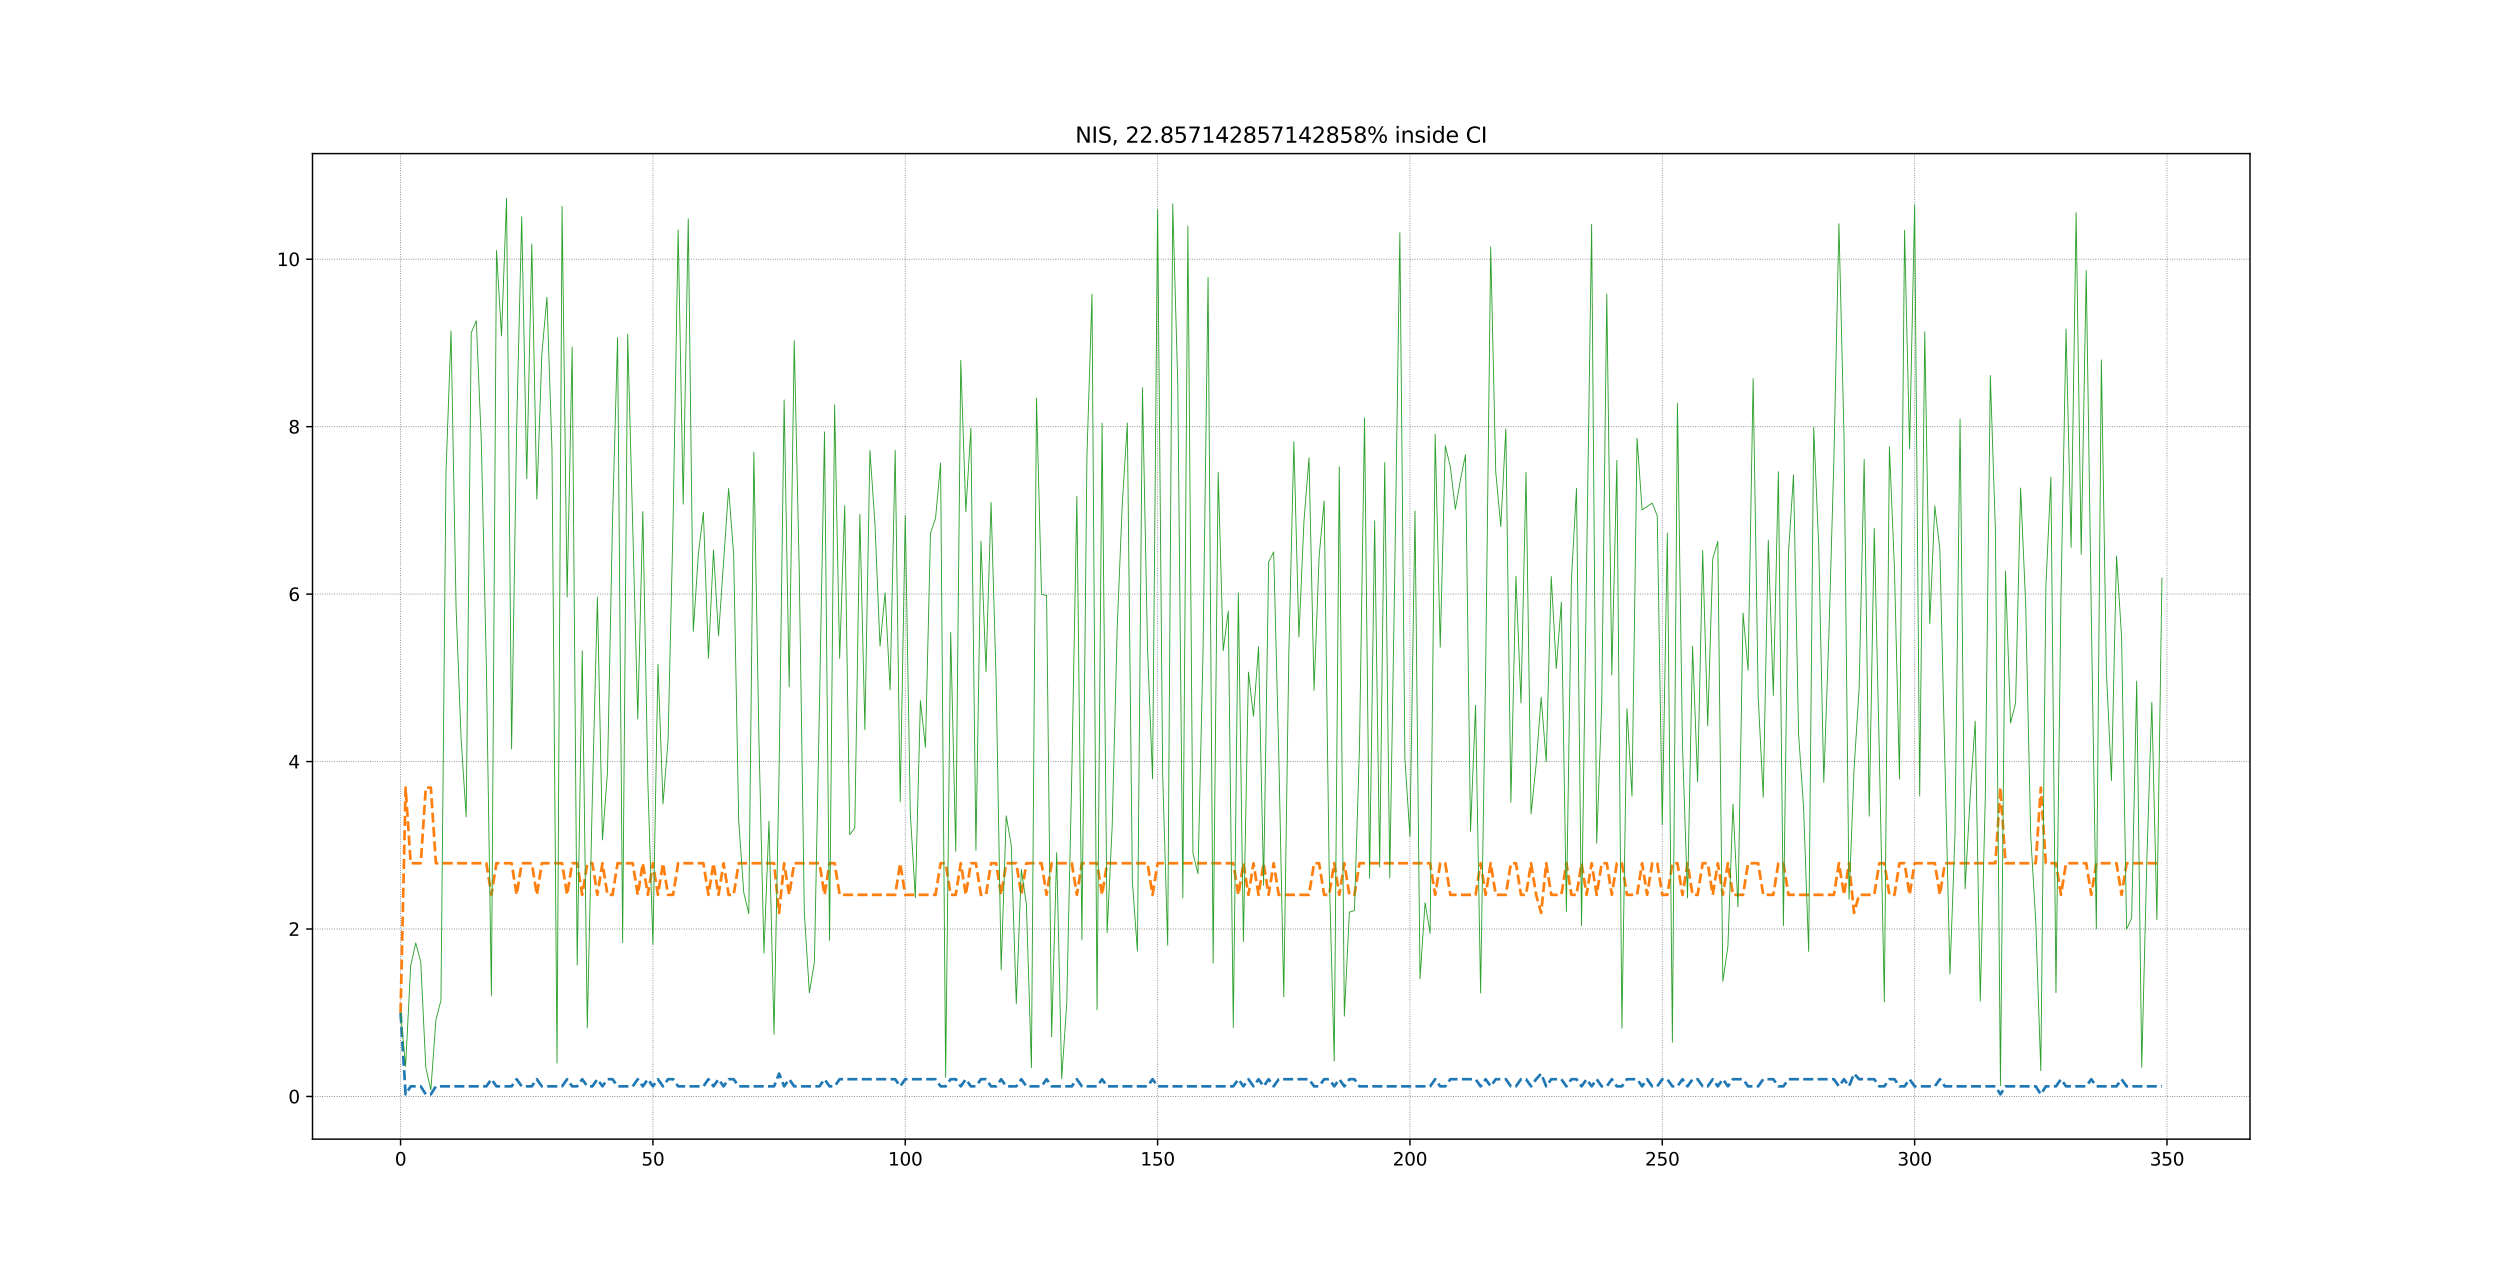 <?xml version="1.0" encoding="utf-8" standalone="no"?>
<!DOCTYPE svg PUBLIC "-//W3C//DTD SVG 1.1//EN"
  "http://www.w3.org/Graphics/SVG/1.1/DTD/svg11.dtd">
<svg height="707.76pt" version="1.1" viewBox="0 0 1382.4 707.76" width="1382.4pt" xmlns="http://www.w3.org/2000/svg" xmlns:xlink="http://www.w3.org/1999/xlink">
 <defs>
  <style type="text/css">*{stroke-linecap:butt;stroke-linejoin:round;}</style>
 </defs>
 <g id="figure_1">
  <g id="patch_1">
   <path d="M 0 707.76 
L 1382.4 707.76 
L 1382.4 0 
L 0 0 
z
" style="fill:#ffffff;"/>
  </g>
  <g id="axes_1">
   <g id="patch_2">
    <path d="M 172.8 629.906 
L 1244.16 629.906 
L 1244.16 84.931 
L 172.8 84.931 
z
" style="fill:#ffffff;"/>
   </g>
   <g id="matplotlib.axis_1">
    <g id="xtick_1">
     <g id="line2d_1">
      <path clip-path="url(#p9988fd31b5)" d="M 221.498 629.906 
L 221.498 84.931 
" style="fill:none;stroke:#000000;stroke-dasharray:0.5,0.825;stroke-dashoffset:0;stroke-opacity:0.5;stroke-width:0.5;"/>
     </g>
     <g id="line2d_2">
      <defs>
       <path d="M 0 0 
L 0 3.5 
" id="ma6544bd8dd" style="stroke:#000000;stroke-width:0.8;"/>
      </defs>
      <g>
       <use style="stroke:#000000;stroke-width:0.8;" x="221.498" xlink:href="#ma6544bd8dd" y="629.906"/>
      </g>
     </g>
     <g id="text_1">
      <!-- 0 -->
      <g transform="translate(218.317 644.505)scale(0.1 -0.1)">
       <defs>
        <path d="M 2034 4250 
Q 1547 4250 1301 3770 
Q 1056 3291 1056 2328 
Q 1056 1369 1301 889 
Q 1547 409 2034 409 
Q 2525 409 2770 889 
Q 3016 1369 3016 2328 
Q 3016 3291 2770 3770 
Q 2525 4250 2034 4250 
z
M 2034 4750 
Q 2819 4750 3233 4129 
Q 3647 3509 3647 2328 
Q 3647 1150 3233 529 
Q 2819 -91 2034 -91 
Q 1250 -91 836 529 
Q 422 1150 422 2328 
Q 422 3509 836 4129 
Q 1250 4750 2034 4750 
z
" id="DejaVuSans-30" transform="scale(0.016)"/>
       </defs>
       <use xlink:href="#DejaVuSans-30"/>
      </g>
     </g>
    </g>
    <g id="xtick_2">
     <g id="line2d_3">
      <path clip-path="url(#p9988fd31b5)" d="M 361.035 629.906 
L 361.035 84.931 
" style="fill:none;stroke:#000000;stroke-dasharray:0.5,0.825;stroke-dashoffset:0;stroke-opacity:0.5;stroke-width:0.5;"/>
     </g>
     <g id="line2d_4">
      <g>
       <use style="stroke:#000000;stroke-width:0.8;" x="361.035" xlink:href="#ma6544bd8dd" y="629.906"/>
      </g>
     </g>
     <g id="text_2">
      <!-- 50 -->
      <g transform="translate(354.672 644.505)scale(0.1 -0.1)">
       <defs>
        <path d="M 691 4666 
L 3169 4666 
L 3169 4134 
L 1269 4134 
L 1269 2991 
Q 1406 3038 1543 3061 
Q 1681 3084 1819 3084 
Q 2600 3084 3056 2656 
Q 3513 2228 3513 1497 
Q 3513 744 3044 326 
Q 2575 -91 1722 -91 
Q 1428 -91 1123 -41 
Q 819 9 494 109 
L 494 744 
Q 775 591 1075 516 
Q 1375 441 1709 441 
Q 2250 441 2565 725 
Q 2881 1009 2881 1497 
Q 2881 1984 2565 2268 
Q 2250 2553 1709 2553 
Q 1456 2553 1204 2497 
Q 953 2441 691 2322 
L 691 4666 
z
" id="DejaVuSans-35" transform="scale(0.016)"/>
       </defs>
       <use xlink:href="#DejaVuSans-35"/>
       <use x="63.623" xlink:href="#DejaVuSans-30"/>
      </g>
     </g>
    </g>
    <g id="xtick_3">
     <g id="line2d_5">
      <path clip-path="url(#p9988fd31b5)" d="M 500.571 629.906 
L 500.571 84.931 
" style="fill:none;stroke:#000000;stroke-dasharray:0.5,0.825;stroke-dashoffset:0;stroke-opacity:0.5;stroke-width:0.5;"/>
     </g>
     <g id="line2d_6">
      <g>
       <use style="stroke:#000000;stroke-width:0.8;" x="500.571" xlink:href="#ma6544bd8dd" y="629.906"/>
      </g>
     </g>
     <g id="text_3">
      <!-- 100 -->
      <g transform="translate(491.027 644.505)scale(0.1 -0.1)">
       <defs>
        <path d="M 794 531 
L 1825 531 
L 1825 4091 
L 703 3866 
L 703 4441 
L 1819 4666 
L 2450 4666 
L 2450 531 
L 3481 531 
L 3481 0 
L 794 0 
L 794 531 
z
" id="DejaVuSans-31" transform="scale(0.016)"/>
       </defs>
       <use xlink:href="#DejaVuSans-31"/>
       <use x="63.623" xlink:href="#DejaVuSans-30"/>
       <use x="127.246" xlink:href="#DejaVuSans-30"/>
      </g>
     </g>
    </g>
    <g id="xtick_4">
     <g id="line2d_7">
      <path clip-path="url(#p9988fd31b5)" d="M 640.107 629.906 
L 640.107 84.931 
" style="fill:none;stroke:#000000;stroke-dasharray:0.5,0.825;stroke-dashoffset:0;stroke-opacity:0.5;stroke-width:0.5;"/>
     </g>
     <g id="line2d_8">
      <g>
       <use style="stroke:#000000;stroke-width:0.8;" x="640.107" xlink:href="#ma6544bd8dd" y="629.906"/>
      </g>
     </g>
     <g id="text_4">
      <!-- 150 -->
      <g transform="translate(630.563 644.505)scale(0.1 -0.1)">
       <use xlink:href="#DejaVuSans-31"/>
       <use x="63.623" xlink:href="#DejaVuSans-35"/>
       <use x="127.246" xlink:href="#DejaVuSans-30"/>
      </g>
     </g>
    </g>
    <g id="xtick_5">
     <g id="line2d_9">
      <path clip-path="url(#p9988fd31b5)" d="M 779.644 629.906 
L 779.644 84.931 
" style="fill:none;stroke:#000000;stroke-dasharray:0.5,0.825;stroke-dashoffset:0;stroke-opacity:0.5;stroke-width:0.5;"/>
     </g>
     <g id="line2d_10">
      <g>
       <use style="stroke:#000000;stroke-width:0.8;" x="779.644" xlink:href="#ma6544bd8dd" y="629.906"/>
      </g>
     </g>
     <g id="text_5">
      <!-- 200 -->
      <g transform="translate(770.1 644.505)scale(0.1 -0.1)">
       <defs>
        <path d="M 1228 531 
L 3431 531 
L 3431 0 
L 469 0 
L 469 531 
Q 828 903 1448 1529 
Q 2069 2156 2228 2338 
Q 2531 2678 2651 2914 
Q 2772 3150 2772 3378 
Q 2772 3750 2511 3984 
Q 2250 4219 1831 4219 
Q 1534 4219 1204 4116 
Q 875 4013 500 3803 
L 500 4441 
Q 881 4594 1212 4672 
Q 1544 4750 1819 4750 
Q 2544 4750 2975 4387 
Q 3406 4025 3406 3419 
Q 3406 3131 3298 2873 
Q 3191 2616 2906 2266 
Q 2828 2175 2409 1742 
Q 1991 1309 1228 531 
z
" id="DejaVuSans-32" transform="scale(0.016)"/>
       </defs>
       <use xlink:href="#DejaVuSans-32"/>
       <use x="63.623" xlink:href="#DejaVuSans-30"/>
       <use x="127.246" xlink:href="#DejaVuSans-30"/>
      </g>
     </g>
    </g>
    <g id="xtick_6">
     <g id="line2d_11">
      <path clip-path="url(#p9988fd31b5)" d="M 919.18 629.906 
L 919.18 84.931 
" style="fill:none;stroke:#000000;stroke-dasharray:0.5,0.825;stroke-dashoffset:0;stroke-opacity:0.5;stroke-width:0.5;"/>
     </g>
     <g id="line2d_12">
      <g>
       <use style="stroke:#000000;stroke-width:0.8;" x="919.18" xlink:href="#ma6544bd8dd" y="629.906"/>
      </g>
     </g>
     <g id="text_6">
      <!-- 250 -->
      <g transform="translate(909.636 644.505)scale(0.1 -0.1)">
       <use xlink:href="#DejaVuSans-32"/>
       <use x="63.623" xlink:href="#DejaVuSans-35"/>
       <use x="127.246" xlink:href="#DejaVuSans-30"/>
      </g>
     </g>
    </g>
    <g id="xtick_7">
     <g id="line2d_13">
      <path clip-path="url(#p9988fd31b5)" d="M 1058.716 629.906 
L 1058.716 84.931 
" style="fill:none;stroke:#000000;stroke-dasharray:0.5,0.825;stroke-dashoffset:0;stroke-opacity:0.5;stroke-width:0.5;"/>
     </g>
     <g id="line2d_14">
      <g>
       <use style="stroke:#000000;stroke-width:0.8;" x="1058.716" xlink:href="#ma6544bd8dd" y="629.906"/>
      </g>
     </g>
     <g id="text_7">
      <!-- 300 -->
      <g transform="translate(1049.172 644.505)scale(0.1 -0.1)">
       <defs>
        <path d="M 2597 2516 
Q 3050 2419 3304 2112 
Q 3559 1806 3559 1356 
Q 3559 666 3084 287 
Q 2609 -91 1734 -91 
Q 1441 -91 1130 -33 
Q 819 25 488 141 
L 488 750 
Q 750 597 1062 519 
Q 1375 441 1716 441 
Q 2309 441 2620 675 
Q 2931 909 2931 1356 
Q 2931 1769 2642 2001 
Q 2353 2234 1838 2234 
L 1294 2234 
L 1294 2753 
L 1863 2753 
Q 2328 2753 2575 2939 
Q 2822 3125 2822 3475 
Q 2822 3834 2567 4026 
Q 2313 4219 1838 4219 
Q 1578 4219 1281 4162 
Q 984 4106 628 3988 
L 628 4550 
Q 988 4650 1302 4700 
Q 1616 4750 1894 4750 
Q 2613 4750 3031 4423 
Q 3450 4097 3450 3541 
Q 3450 3153 3228 2886 
Q 3006 2619 2597 2516 
z
" id="DejaVuSans-33" transform="scale(0.016)"/>
       </defs>
       <use xlink:href="#DejaVuSans-33"/>
       <use x="63.623" xlink:href="#DejaVuSans-30"/>
       <use x="127.246" xlink:href="#DejaVuSans-30"/>
      </g>
     </g>
    </g>
    <g id="xtick_8">
     <g id="line2d_15">
      <path clip-path="url(#p9988fd31b5)" d="M 1198.253 629.906 
L 1198.253 84.931 
" style="fill:none;stroke:#000000;stroke-dasharray:0.5,0.825;stroke-dashoffset:0;stroke-opacity:0.5;stroke-width:0.5;"/>
     </g>
     <g id="line2d_16">
      <g>
       <use style="stroke:#000000;stroke-width:0.8;" x="1198.253" xlink:href="#ma6544bd8dd" y="629.906"/>
      </g>
     </g>
     <g id="text_8">
      <!-- 350 -->
      <g transform="translate(1188.709 644.505)scale(0.1 -0.1)">
       <use xlink:href="#DejaVuSans-33"/>
       <use x="63.623" xlink:href="#DejaVuSans-35"/>
       <use x="127.246" xlink:href="#DejaVuSans-30"/>
      </g>
     </g>
    </g>
   </g>
   <g id="matplotlib.axis_2">
    <g id="ytick_1">
     <g id="line2d_17">
      <path clip-path="url(#p9988fd31b5)" d="M 172.8 606.307 
L 1244.16 606.307 
" style="fill:none;stroke:#000000;stroke-dasharray:0.5,0.825;stroke-dashoffset:0;stroke-opacity:0.5;stroke-width:0.5;"/>
     </g>
     <g id="line2d_18">
      <defs>
       <path d="M 0 0 
L -3.5 0 
" id="m8ac5d3a21d" style="stroke:#000000;stroke-width:0.8;"/>
      </defs>
      <g>
       <use style="stroke:#000000;stroke-width:0.8;" x="172.8" xlink:href="#m8ac5d3a21d" y="606.307"/>
      </g>
     </g>
     <g id="text_9">
      <!-- 0 -->
      <g transform="translate(159.438 610.106)scale(0.1 -0.1)">
       <use xlink:href="#DejaVuSans-30"/>
      </g>
     </g>
    </g>
    <g id="ytick_2">
     <g id="line2d_19">
      <path clip-path="url(#p9988fd31b5)" d="M 172.8 513.711 
L 1244.16 513.711 
" style="fill:none;stroke:#000000;stroke-dasharray:0.5,0.825;stroke-dashoffset:0;stroke-opacity:0.5;stroke-width:0.5;"/>
     </g>
     <g id="line2d_20">
      <g>
       <use style="stroke:#000000;stroke-width:0.8;" x="172.8" xlink:href="#m8ac5d3a21d" y="513.711"/>
      </g>
     </g>
     <g id="text_10">
      <!-- 2 -->
      <g transform="translate(159.438 517.51)scale(0.1 -0.1)">
       <use xlink:href="#DejaVuSans-32"/>
      </g>
     </g>
    </g>
    <g id="ytick_3">
     <g id="line2d_21">
      <path clip-path="url(#p9988fd31b5)" d="M 172.8 421.115 
L 1244.16 421.115 
" style="fill:none;stroke:#000000;stroke-dasharray:0.5,0.825;stroke-dashoffset:0;stroke-opacity:0.5;stroke-width:0.5;"/>
     </g>
     <g id="line2d_22">
      <g>
       <use style="stroke:#000000;stroke-width:0.8;" x="172.8" xlink:href="#m8ac5d3a21d" y="421.115"/>
      </g>
     </g>
     <g id="text_11">
      <!-- 4 -->
      <g transform="translate(159.438 424.915)scale(0.1 -0.1)">
       <defs>
        <path d="M 2419 4116 
L 825 1625 
L 2419 1625 
L 2419 4116 
z
M 2253 4666 
L 3047 4666 
L 3047 1625 
L 3713 1625 
L 3713 1100 
L 3047 1100 
L 3047 0 
L 2419 0 
L 2419 1100 
L 313 1100 
L 313 1709 
L 2253 4666 
z
" id="DejaVuSans-34" transform="scale(0.016)"/>
       </defs>
       <use xlink:href="#DejaVuSans-34"/>
      </g>
     </g>
    </g>
    <g id="ytick_4">
     <g id="line2d_23">
      <path clip-path="url(#p9988fd31b5)" d="M 172.8 328.52 
L 1244.16 328.52 
" style="fill:none;stroke:#000000;stroke-dasharray:0.5,0.825;stroke-dashoffset:0;stroke-opacity:0.5;stroke-width:0.5;"/>
     </g>
     <g id="line2d_24">
      <g>
       <use style="stroke:#000000;stroke-width:0.8;" x="172.8" xlink:href="#m8ac5d3a21d" y="328.52"/>
      </g>
     </g>
     <g id="text_12">
      <!-- 6 -->
      <g transform="translate(159.438 332.319)scale(0.1 -0.1)">
       <defs>
        <path d="M 2113 2584 
Q 1688 2584 1439 2293 
Q 1191 2003 1191 1497 
Q 1191 994 1439 701 
Q 1688 409 2113 409 
Q 2538 409 2786 701 
Q 3034 994 3034 1497 
Q 3034 2003 2786 2293 
Q 2538 2584 2113 2584 
z
M 3366 4563 
L 3366 3988 
Q 3128 4100 2886 4159 
Q 2644 4219 2406 4219 
Q 1781 4219 1451 3797 
Q 1122 3375 1075 2522 
Q 1259 2794 1537 2939 
Q 1816 3084 2150 3084 
Q 2853 3084 3261 2657 
Q 3669 2231 3669 1497 
Q 3669 778 3244 343 
Q 2819 -91 2113 -91 
Q 1303 -91 875 529 
Q 447 1150 447 2328 
Q 447 3434 972 4092 
Q 1497 4750 2381 4750 
Q 2619 4750 2861 4703 
Q 3103 4656 3366 4563 
z
" id="DejaVuSans-36" transform="scale(0.016)"/>
       </defs>
       <use xlink:href="#DejaVuSans-36"/>
      </g>
     </g>
    </g>
    <g id="ytick_5">
     <g id="line2d_25">
      <path clip-path="url(#p9988fd31b5)" d="M 172.8 235.924 
L 1244.16 235.924 
" style="fill:none;stroke:#000000;stroke-dasharray:0.5,0.825;stroke-dashoffset:0;stroke-opacity:0.5;stroke-width:0.5;"/>
     </g>
     <g id="line2d_26">
      <g>
       <use style="stroke:#000000;stroke-width:0.8;" x="172.8" xlink:href="#m8ac5d3a21d" y="235.924"/>
      </g>
     </g>
     <g id="text_13">
      <!-- 8 -->
      <g transform="translate(159.438 239.723)scale(0.1 -0.1)">
       <defs>
        <path d="M 2034 2216 
Q 1584 2216 1326 1975 
Q 1069 1734 1069 1313 
Q 1069 891 1326 650 
Q 1584 409 2034 409 
Q 2484 409 2743 651 
Q 3003 894 3003 1313 
Q 3003 1734 2745 1975 
Q 2488 2216 2034 2216 
z
M 1403 2484 
Q 997 2584 770 2862 
Q 544 3141 544 3541 
Q 544 4100 942 4425 
Q 1341 4750 2034 4750 
Q 2731 4750 3128 4425 
Q 3525 4100 3525 3541 
Q 3525 3141 3298 2862 
Q 3072 2584 2669 2484 
Q 3125 2378 3379 2068 
Q 3634 1759 3634 1313 
Q 3634 634 3220 271 
Q 2806 -91 2034 -91 
Q 1263 -91 848 271 
Q 434 634 434 1313 
Q 434 1759 690 2068 
Q 947 2378 1403 2484 
z
M 1172 3481 
Q 1172 3119 1398 2916 
Q 1625 2713 2034 2713 
Q 2441 2713 2670 2916 
Q 2900 3119 2900 3481 
Q 2900 3844 2670 4047 
Q 2441 4250 2034 4250 
Q 1625 4250 1398 4047 
Q 1172 3844 1172 3481 
z
" id="DejaVuSans-38" transform="scale(0.016)"/>
       </defs>
       <use xlink:href="#DejaVuSans-38"/>
      </g>
     </g>
    </g>
    <g id="ytick_6">
     <g id="line2d_27">
      <path clip-path="url(#p9988fd31b5)" d="M 172.8 143.328 
L 1244.16 143.328 
" style="fill:none;stroke:#000000;stroke-dasharray:0.5,0.825;stroke-dashoffset:0;stroke-opacity:0.5;stroke-width:0.5;"/>
     </g>
     <g id="line2d_28">
      <g>
       <use style="stroke:#000000;stroke-width:0.8;" x="172.8" xlink:href="#m8ac5d3a21d" y="143.328"/>
      </g>
     </g>
     <g id="text_14">
      <!-- 10 -->
      <g transform="translate(153.075 147.127)scale(0.1 -0.1)">
       <use xlink:href="#DejaVuSans-31"/>
       <use x="63.623" xlink:href="#DejaVuSans-30"/>
      </g>
     </g>
    </g>
   </g>
   <g id="line2d_29">
    <path clip-path="url(#p9988fd31b5)" d="M 221.498 560.009 
L 224.289 605.135 
L 227.08 600.7 
L 232.661 600.7 
L 235.452 605.135 
L 238.243 605.135 
L 241.033 600.7 
L 268.941 600.7 
L 271.731 596.759 
L 274.522 600.7 
L 282.894 600.7 
L 285.685 596.759 
L 288.476 600.7 
L 294.057 600.7 
L 296.848 596.759 
L 299.639 600.7 
L 310.801 600.7 
L 313.592 596.759 
L 316.383 600.7 
L 319.174 600.7 
L 321.964 596.759 
L 324.755 600.7 
L 327.546 600.7 
L 330.337 596.759 
L 333.127 600.7 
L 335.918 596.759 
L 338.709 596.759 
L 341.499 600.7 
L 349.872 600.7 
L 352.662 596.759 
L 355.453 600.7 
L 358.244 596.759 
L 361.035 600.7 
L 363.825 596.759 
L 366.616 600.7 
L 369.407 596.759 
L 372.197 596.759 
L 374.988 600.7 
L 388.942 600.7 
L 391.733 596.759 
L 394.523 600.7 
L 397.314 596.759 
L 400.105 600.7 
L 402.895 596.759 
L 405.686 596.759 
L 408.477 600.7 
L 428.012 600.7 
L 430.803 593.692 
L 433.593 600.7 
L 436.384 596.759 
L 439.175 600.7 
L 453.129 600.7 
L 455.919 596.759 
L 458.71 600.7 
L 461.501 600.7 
L 464.291 596.759 
L 494.989 596.759 
L 497.78 600.7 
L 500.571 596.759 
L 517.315 596.759 
L 520.106 600.7 
L 522.897 600.7 
L 525.687 596.759 
L 528.478 596.759 
L 531.269 600.7 
L 534.06 596.759 
L 536.85 600.7 
L 539.641 600.7 
L 542.432 596.759 
L 545.222 596.759 
L 548.013 600.7 
L 550.804 600.7 
L 553.595 596.759 
L 556.385 600.7 
L 561.967 600.7 
L 564.758 596.759 
L 567.548 600.7 
L 575.92 600.7 
L 578.711 596.759 
L 581.502 600.7 
L 592.665 600.7 
L 595.456 596.759 
L 598.246 600.7 
L 606.618 600.7 
L 609.409 596.759 
L 612.2 600.7 
L 634.526 600.7 
L 637.316 596.759 
L 640.107 600.7 
L 681.968 600.7 
L 684.759 596.759 
L 687.55 600.7 
L 690.34 596.759 
L 693.131 600.7 
L 695.922 596.759 
L 698.712 600.7 
L 701.503 596.759 
L 704.294 600.7 
L 707.085 596.759 
L 723.829 596.759 
L 726.62 600.7 
L 729.41 600.7 
L 732.201 596.759 
L 734.992 596.759 
L 737.783 600.7 
L 740.573 596.759 
L 743.364 600.7 
L 746.155 596.759 
L 748.946 596.759 
L 751.736 600.7 
L 790.806 600.7 
L 793.597 596.759 
L 796.388 600.7 
L 799.179 600.7 
L 801.969 596.759 
L 815.923 596.759 
L 818.714 600.7 
L 821.504 596.759 
L 824.295 600.7 
L 827.086 596.759 
L 832.667 596.759 
L 835.458 600.7 
L 838.249 600.7 
L 841.04 596.759 
L 843.83 596.759 
L 846.621 600.7 
L 849.412 596.759 
L 852.202 593.692 
L 854.993 600.7 
L 857.784 596.759 
L 863.365 596.759 
L 866.156 600.7 
L 868.947 596.759 
L 871.738 596.759 
L 874.528 600.7 
L 877.319 596.759 
L 880.11 600.7 
L 882.9 596.759 
L 885.691 600.7 
L 888.482 600.7 
L 891.273 596.759 
L 894.063 600.7 
L 896.854 600.7 
L 899.645 596.759 
L 905.226 596.759 
L 908.017 600.7 
L 910.808 596.759 
L 913.598 600.7 
L 916.389 600.7 
L 919.18 596.759 
L 921.971 596.759 
L 924.761 600.7 
L 927.552 600.7 
L 930.343 596.759 
L 933.134 600.7 
L 935.924 596.759 
L 938.715 596.759 
L 941.506 600.7 
L 944.296 600.7 
L 947.087 596.759 
L 949.878 600.7 
L 952.669 596.759 
L 955.459 600.7 
L 958.25 596.759 
L 963.831 596.759 
L 966.622 600.7 
L 972.204 600.7 
L 974.994 596.759 
L 980.576 596.759 
L 983.367 600.7 
L 986.157 600.7 
L 988.948 596.759 
L 1014.065 596.759 
L 1016.855 600.7 
L 1019.646 596.759 
L 1022.437 600.7 
L 1025.227 593.692 
L 1028.018 596.759 
L 1036.39 596.759 
L 1039.181 600.7 
L 1041.972 600.7 
L 1044.763 596.759 
L 1047.553 596.759 
L 1050.344 600.7 
L 1053.135 600.7 
L 1055.925 596.759 
L 1058.716 600.7 
L 1069.879 600.7 
L 1072.67 596.759 
L 1075.461 600.7 
L 1103.368 600.7 
L 1106.159 605.135 
L 1108.949 600.7 
L 1125.694 600.7 
L 1128.484 605.135 
L 1131.275 600.7 
L 1136.857 600.7 
L 1139.647 596.759 
L 1142.438 600.7 
L 1153.601 600.7 
L 1156.392 596.759 
L 1159.182 600.7 
L 1170.345 600.7 
L 1173.136 596.759 
L 1175.927 600.7 
L 1195.462 600.7 
L 1195.462 600.7 
" style="fill:none;stroke:#1f77b4;stroke-dasharray:5.55,2.4;stroke-dashoffset:0;stroke-width:1.5;"/>
   </g>
   <g id="line2d_30">
    <path clip-path="url(#p9988fd31b5)" d="M 221.498 560.009 
L 224.289 435.52 
L 227.08 477.329 
L 232.661 477.329 
L 235.452 435.52 
L 238.243 435.52 
L 241.033 477.329 
L 268.941 477.329 
L 271.731 494.811 
L 274.522 477.329 
L 282.894 477.329 
L 285.685 494.811 
L 288.476 477.329 
L 294.057 477.329 
L 296.848 494.811 
L 299.639 477.329 
L 310.801 477.329 
L 313.592 494.811 
L 316.383 477.329 
L 319.174 477.329 
L 321.964 494.811 
L 324.755 477.329 
L 327.546 477.329 
L 330.337 494.811 
L 333.127 477.329 
L 335.918 494.811 
L 338.709 494.811 
L 341.499 477.329 
L 349.872 477.329 
L 352.662 494.811 
L 355.453 477.329 
L 358.244 494.811 
L 361.035 477.329 
L 363.825 494.811 
L 366.616 477.329 
L 369.407 494.811 
L 372.197 494.811 
L 374.988 477.329 
L 388.942 477.329 
L 391.733 494.811 
L 394.523 477.329 
L 397.314 494.811 
L 400.105 477.329 
L 402.895 494.811 
L 405.686 494.811 
L 408.477 477.329 
L 428.012 477.329 
L 430.803 504.83 
L 433.593 477.329 
L 436.384 494.811 
L 439.175 477.329 
L 453.129 477.329 
L 455.919 494.811 
L 458.71 477.329 
L 461.501 477.329 
L 464.291 494.811 
L 494.989 494.811 
L 497.78 477.329 
L 500.571 494.811 
L 517.315 494.811 
L 520.106 477.329 
L 522.897 477.329 
L 525.687 494.811 
L 528.478 494.811 
L 531.269 477.329 
L 534.06 494.811 
L 536.85 477.329 
L 539.641 477.329 
L 542.432 494.811 
L 545.222 494.811 
L 548.013 477.329 
L 550.804 477.329 
L 553.595 494.811 
L 556.385 477.329 
L 561.967 477.329 
L 564.758 494.811 
L 567.548 477.329 
L 575.92 477.329 
L 578.711 494.811 
L 581.502 477.329 
L 592.665 477.329 
L 595.456 494.811 
L 598.246 477.329 
L 606.618 477.329 
L 609.409 494.811 
L 612.2 477.329 
L 634.526 477.329 
L 637.316 494.811 
L 640.107 477.329 
L 681.968 477.329 
L 684.759 494.811 
L 687.55 477.329 
L 690.34 494.811 
L 693.131 477.329 
L 695.922 494.811 
L 698.712 477.329 
L 701.503 494.811 
L 704.294 477.329 
L 707.085 494.811 
L 723.829 494.811 
L 726.62 477.329 
L 729.41 477.329 
L 732.201 494.811 
L 734.992 494.811 
L 737.783 477.329 
L 740.573 494.811 
L 743.364 477.329 
L 746.155 494.811 
L 748.946 494.811 
L 751.736 477.329 
L 790.806 477.329 
L 793.597 494.811 
L 796.388 477.329 
L 799.179 477.329 
L 801.969 494.811 
L 815.923 494.811 
L 818.714 477.329 
L 821.504 494.811 
L 824.295 477.329 
L 827.086 494.811 
L 832.667 494.811 
L 835.458 477.329 
L 838.249 477.329 
L 841.04 494.811 
L 843.83 494.811 
L 846.621 477.329 
L 849.412 494.811 
L 852.202 504.83 
L 854.993 477.329 
L 857.784 494.811 
L 863.365 494.811 
L 866.156 477.329 
L 868.947 494.811 
L 871.738 494.811 
L 874.528 477.329 
L 877.319 494.811 
L 880.11 477.329 
L 882.9 494.811 
L 885.691 477.329 
L 888.482 477.329 
L 891.273 494.811 
L 894.063 477.329 
L 896.854 477.329 
L 899.645 494.811 
L 905.226 494.811 
L 908.017 477.329 
L 910.808 494.811 
L 913.598 477.329 
L 916.389 477.329 
L 919.18 494.811 
L 921.971 494.811 
L 924.761 477.329 
L 927.552 477.329 
L 930.343 494.811 
L 933.134 477.329 
L 935.924 494.811 
L 938.715 494.811 
L 941.506 477.329 
L 944.296 477.329 
L 947.087 494.811 
L 949.878 477.329 
L 952.669 494.811 
L 955.459 477.329 
L 958.25 494.811 
L 963.831 494.811 
L 966.622 477.329 
L 972.204 477.329 
L 974.994 494.811 
L 980.576 494.811 
L 983.367 477.329 
L 986.157 477.329 
L 988.948 494.811 
L 1014.065 494.811 
L 1016.855 477.329 
L 1019.646 494.811 
L 1022.437 477.329 
L 1025.227 504.83 
L 1028.018 494.811 
L 1036.39 494.811 
L 1039.181 477.329 
L 1041.972 477.329 
L 1044.763 494.811 
L 1047.553 494.811 
L 1050.344 477.329 
L 1053.135 477.329 
L 1055.925 494.811 
L 1058.716 477.329 
L 1069.879 477.329 
L 1072.67 494.811 
L 1075.461 477.329 
L 1103.368 477.329 
L 1106.159 435.52 
L 1108.949 477.329 
L 1125.694 477.329 
L 1128.484 435.52 
L 1131.275 477.329 
L 1136.857 477.329 
L 1139.647 494.811 
L 1142.438 477.329 
L 1153.601 477.329 
L 1156.392 494.811 
L 1159.182 477.329 
L 1170.345 477.329 
L 1173.136 494.811 
L 1175.927 477.329 
L 1195.462 477.329 
L 1195.462 477.329 
" style="fill:none;stroke:#ff7f0e;stroke-dasharray:5.55,2.4;stroke-dashoffset:0;stroke-width:1.5;"/>
   </g>
   <g id="line2d_31">
    <path clip-path="url(#p9988fd31b5)" d="M 221.498 560.009 
L 224.289 589.693 
L 227.08 534.104 
L 229.87 521.401 
L 232.661 531.947 
L 235.452 590.384 
L 238.243 602.656 
L 241.033 564.167 
L 243.824 553.12 
L 246.615 261.41 
L 249.405 182.985 
L 252.196 336.033 
L 254.987 408.847 
L 257.778 451.696 
L 260.568 184.061 
L 263.359 177.307 
L 266.15 244.316 
L 268.941 369.055 
L 271.731 550.46 
L 274.522 138.504 
L 277.313 185.774 
L 280.103 109.703 
L 282.894 414.209 
L 285.685 236.834 
L 288.476 119.885 
L 291.266 264.675 
L 294.057 134.945 
L 296.848 276.027 
L 299.639 195.5 
L 302.429 164.348 
L 305.22 248.735 
L 308.011 587.85 
L 310.801 114.129 
L 313.592 330.168 
L 316.383 191.889 
L 319.174 533.67 
L 321.964 359.857 
L 324.755 568.439 
L 327.546 440.048 
L 330.337 330.219 
L 333.127 464.447 
L 335.918 426.877 
L 338.709 286.925 
L 341.499 186.612 
L 344.29 521.241 
L 347.081 184.836 
L 352.662 397.601 
L 355.453 282.846 
L 358.244 433.025 
L 361.035 522.056 
L 363.825 367.341 
L 366.616 444.518 
L 369.407 409.745 
L 372.197 287.968 
L 374.988 127.18 
L 377.779 278.761 
L 380.57 120.956 
L 383.36 349.16 
L 386.151 306.499 
L 388.942 283.29 
L 391.733 363.967 
L 394.523 304.095 
L 397.314 351.522 
L 402.895 270.096 
L 405.686 306.686 
L 408.477 453.931 
L 411.268 493.593 
L 414.058 505.17 
L 416.849 250.048 
L 419.64 408.058 
L 422.431 527.053 
L 425.221 454.129 
L 428.012 571.907 
L 430.803 426.811 
L 433.593 221.115 
L 436.384 379.882 
L 439.175 188.318 
L 441.966 316.268 
L 444.756 504.527 
L 447.547 548.953 
L 450.338 531.965 
L 453.129 389.471 
L 455.919 238.837 
L 458.71 519.942 
L 461.501 223.84 
L 464.291 364.068 
L 467.082 279.632 
L 469.873 461.561 
L 472.664 457.818 
L 475.454 284.422 
L 478.245 403.439 
L 481.036 249.148 
L 483.826 289.915 
L 486.617 357.31 
L 489.408 327.787 
L 492.199 381.423 
L 494.989 248.985 
L 497.78 443.385 
L 500.571 285.096 
L 503.362 449.775 
L 506.152 496.454 
L 508.943 387.466 
L 511.734 413.174 
L 514.524 294.818 
L 517.315 286.586 
L 520.106 256.079 
L 522.897 595.646 
L 525.687 349.613 
L 528.478 470.741 
L 531.269 199.268 
L 534.06 282.988 
L 536.85 236.703 
L 539.641 470.236 
L 542.432 299.259 
L 545.222 371.394 
L 548.013 277.814 
L 550.804 375.653 
L 553.595 536.234 
L 556.385 451.129 
L 559.176 467.252 
L 561.967 555.017 
L 564.758 480.772 
L 567.548 500.063 
L 570.339 590.324 
L 573.13 220.101 
L 575.92 328.683 
L 578.711 329.243 
L 581.502 573.291 
L 584.293 471.499 
L 587.083 596.432 
L 589.874 554.602 
L 592.665 427.685 
L 595.456 274.462 
L 598.246 519.693 
L 601.037 251.938 
L 603.828 162.72 
L 606.618 558.391 
L 609.409 233.919 
L 612.2 515.665 
L 614.991 456.832 
L 617.781 346.896 
L 620.572 278.713 
L 623.363 233.969 
L 626.154 487.481 
L 628.944 525.968 
L 631.735 214.411 
L 634.526 358.256 
L 637.316 430.657 
L 640.107 115.908 
L 642.898 428.004 
L 645.689 522.673 
L 648.479 112.7 
L 651.27 213.001 
L 654.061 496.497 
L 656.852 124.91 
L 659.642 471.797 
L 662.433 483.079 
L 665.224 360.164 
L 668.014 153.316 
L 670.805 532.545 
L 673.596 261.059 
L 676.387 359.808 
L 679.177 337.854 
L 681.968 568.182 
L 684.759 327.921 
L 687.55 520.556 
L 690.34 371.645 
L 693.131 396.042 
L 695.922 357.67 
L 698.712 489.62 
L 701.503 310.689 
L 704.294 305.19 
L 707.085 415.888 
L 709.875 551.218 
L 712.666 361.665 
L 715.457 244.228 
L 718.248 352.286 
L 721.038 288.237 
L 723.829 253.118 
L 726.62 381.706 
L 729.41 307.927 
L 732.201 277.042 
L 734.992 482.464 
L 737.783 586.755 
L 740.573 258.161 
L 743.364 561.886 
L 746.155 504.342 
L 748.946 503.529 
L 751.736 413.065 
L 754.527 231.056 
L 757.318 485.637 
L 760.108 287.979 
L 762.899 479.518 
L 765.69 255.828 
L 768.481 485.558 
L 771.271 314.814 
L 774.062 128.694 
L 776.853 419.461 
L 779.644 462.559 
L 782.434 282.561 
L 785.225 541.157 
L 788.016 499.149 
L 790.806 516.119 
L 793.597 240.097 
L 796.388 357.879 
L 799.179 246.508 
L 801.969 258.039 
L 804.76 281.602 
L 807.551 265.344 
L 810.342 251.487 
L 813.132 459.696 
L 815.923 390.045 
L 818.714 549.065 
L 821.504 370.421 
L 824.295 136.446 
L 827.086 260.998 
L 829.877 291.18 
L 832.667 237.159 
L 835.458 443.576 
L 838.249 318.6 
L 841.04 388.714 
L 843.83 261.108 
L 846.621 450.09 
L 849.412 422.897 
L 852.202 385.538 
L 854.993 421.302 
L 857.784 318.812 
L 860.575 369.73 
L 863.365 332.855 
L 866.156 504.173 
L 868.947 319.968 
L 871.738 270.105 
L 874.528 511.787 
L 877.319 312.821 
L 880.11 124.02 
L 882.9 466.328 
L 885.691 389.251 
L 888.482 162.624 
L 891.273 373.218 
L 894.063 254.592 
L 896.854 568.542 
L 899.645 391.922 
L 902.436 440.281 
L 905.226 242.308 
L 908.017 281.972 
L 910.808 280.014 
L 913.598 278.192 
L 916.389 285.168 
L 919.18 455.994 
L 921.971 294.784 
L 924.761 576.285 
L 927.552 223.059 
L 930.343 411.703 
L 933.134 496.475 
L 935.924 357.394 
L 938.715 432.393 
L 941.506 304.427 
L 944.296 401.35 
L 947.087 308.903 
L 949.878 299.358 
L 952.669 542.616 
L 955.459 523.3 
L 958.25 444.751 
L 961.041 501.513 
L 963.831 338.973 
L 966.622 370.666 
L 969.413 209.377 
L 972.204 385.161 
L 974.994 440.86 
L 977.785 298.682 
L 980.576 384.531 
L 983.367 260.834 
L 986.157 511.858 
L 988.948 305.923 
L 991.739 262.661 
L 994.529 405.612 
L 997.32 446.805 
L 1000.111 526.099 
L 1002.902 236.345 
L 1005.692 302.472 
L 1008.483 432.589 
L 1011.274 351.709 
L 1014.065 254.002 
L 1016.855 123.746 
L 1019.646 240.817 
L 1022.437 497.228 
L 1025.227 425.264 
L 1028.018 380.741 
L 1030.809 254.005 
L 1033.6 451.273 
L 1036.39 292.045 
L 1039.181 416.42 
L 1041.972 554.018 
L 1044.763 247.071 
L 1047.553 314.272 
L 1050.344 430.727 
L 1053.135 127.407 
L 1055.925 248.198 
L 1058.716 113.428 
L 1061.507 440.128 
L 1064.298 183.461 
L 1067.088 344.868 
L 1069.879 279.691 
L 1072.67 303.96 
L 1078.251 538.641 
L 1081.042 460.693 
L 1083.833 231.721 
L 1086.623 491.565 
L 1089.414 440.566 
L 1092.205 398.765 
L 1094.996 553.632 
L 1097.786 440.762 
L 1100.577 207.62 
L 1103.368 293.11 
L 1106.159 600.333 
L 1108.949 315.913 
L 1111.74 399.831 
L 1114.531 388.876 
L 1117.321 269.864 
L 1120.112 334.029 
L 1122.903 462.123 
L 1125.694 509.818 
L 1128.484 592.074 
L 1131.275 324.79 
L 1134.066 263.834 
L 1136.857 548.934 
L 1139.647 329.306 
L 1142.438 181.917 
L 1145.229 302.725 
L 1148.019 117.633 
L 1150.81 306.515 
L 1153.601 149.702 
L 1156.392 338.949 
L 1159.182 513.618 
L 1161.973 199.025 
L 1164.764 371.843 
L 1167.555 431.586 
L 1170.345 307.468 
L 1173.136 352.075 
L 1175.927 513.742 
L 1178.717 507.702 
L 1181.508 376.593 
L 1184.299 590.262 
L 1187.09 476.508 
L 1189.88 388.311 
L 1192.671 508.446 
L 1195.462 319.639 
L 1195.462 319.639 
" style="fill:none;stroke:#2ca02c;stroke-linecap:square;stroke-width:0.5;"/>
   </g>
   <g id="patch_3">
    <path d="M 172.8 629.906 
L 172.8 84.931 
" style="fill:none;stroke:#000000;stroke-linecap:square;stroke-linejoin:miter;stroke-width:0.8;"/>
   </g>
   <g id="patch_4">
    <path d="M 1244.16 629.906 
L 1244.16 84.931 
" style="fill:none;stroke:#000000;stroke-linecap:square;stroke-linejoin:miter;stroke-width:0.8;"/>
   </g>
   <g id="patch_5">
    <path d="M 172.8 629.906 
L 1244.16 629.906 
" style="fill:none;stroke:#000000;stroke-linecap:square;stroke-linejoin:miter;stroke-width:0.8;"/>
   </g>
   <g id="patch_6">
    <path d="M 172.8 84.931 
L 1244.16 84.931 
" style="fill:none;stroke:#000000;stroke-linecap:square;stroke-linejoin:miter;stroke-width:0.8;"/>
   </g>
   <g id="text_15">
    <!-- NIS, 22.857142857142858% inside CI -->
    <g transform="translate(594.557 78.931)scale(0.12 -0.12)">
     <defs>
      <path d="M 628 4666 
L 1478 4666 
L 3547 763 
L 3547 4666 
L 4159 4666 
L 4159 0 
L 3309 0 
L 1241 3903 
L 1241 0 
L 628 0 
L 628 4666 
z
" id="DejaVuSans-4e" transform="scale(0.016)"/>
      <path d="M 628 4666 
L 1259 4666 
L 1259 0 
L 628 0 
L 628 4666 
z
" id="DejaVuSans-49" transform="scale(0.016)"/>
      <path d="M 3425 4513 
L 3425 3897 
Q 3066 4069 2747 4153 
Q 2428 4238 2131 4238 
Q 1616 4238 1336 4038 
Q 1056 3838 1056 3469 
Q 1056 3159 1242 3001 
Q 1428 2844 1947 2747 
L 2328 2669 
Q 3034 2534 3370 2195 
Q 3706 1856 3706 1288 
Q 3706 609 3251 259 
Q 2797 -91 1919 -91 
Q 1588 -91 1214 -16 
Q 841 59 441 206 
L 441 856 
Q 825 641 1194 531 
Q 1563 422 1919 422 
Q 2459 422 2753 634 
Q 3047 847 3047 1241 
Q 3047 1584 2836 1778 
Q 2625 1972 2144 2069 
L 1759 2144 
Q 1053 2284 737 2584 
Q 422 2884 422 3419 
Q 422 4038 858 4394 
Q 1294 4750 2059 4750 
Q 2388 4750 2728 4690 
Q 3069 4631 3425 4513 
z
" id="DejaVuSans-53" transform="scale(0.016)"/>
      <path d="M 750 794 
L 1409 794 
L 1409 256 
L 897 -744 
L 494 -744 
L 750 256 
L 750 794 
z
" id="DejaVuSans-2c" transform="scale(0.016)"/>
      <path id="DejaVuSans-20" transform="scale(0.016)"/>
      <path d="M 684 794 
L 1344 794 
L 1344 0 
L 684 0 
L 684 794 
z
" id="DejaVuSans-2e" transform="scale(0.016)"/>
      <path d="M 525 4666 
L 3525 4666 
L 3525 4397 
L 1831 0 
L 1172 0 
L 2766 4134 
L 525 4134 
L 525 4666 
z
" id="DejaVuSans-37" transform="scale(0.016)"/>
      <path d="M 4653 2053 
Q 4381 2053 4226 1822 
Q 4072 1591 4072 1178 
Q 4072 772 4226 539 
Q 4381 306 4653 306 
Q 4919 306 5073 539 
Q 5228 772 5228 1178 
Q 5228 1588 5073 1820 
Q 4919 2053 4653 2053 
z
M 4653 2450 
Q 5147 2450 5437 2106 
Q 5728 1763 5728 1178 
Q 5728 594 5436 251 
Q 5144 -91 4653 -91 
Q 4153 -91 3862 251 
Q 3572 594 3572 1178 
Q 3572 1766 3864 2108 
Q 4156 2450 4653 2450 
z
M 1428 4353 
Q 1159 4353 1004 4120 
Q 850 3888 850 3481 
Q 850 3069 1003 2837 
Q 1156 2606 1428 2606 
Q 1700 2606 1854 2837 
Q 2009 3069 2009 3481 
Q 2009 3884 1853 4118 
Q 1697 4353 1428 4353 
z
M 4250 4750 
L 4750 4750 
L 1831 -91 
L 1331 -91 
L 4250 4750 
z
M 1428 4750 
Q 1922 4750 2215 4408 
Q 2509 4066 2509 3481 
Q 2509 2891 2217 2550 
Q 1925 2209 1428 2209 
Q 931 2209 642 2551 
Q 353 2894 353 3481 
Q 353 4063 643 4406 
Q 934 4750 1428 4750 
z
" id="DejaVuSans-25" transform="scale(0.016)"/>
      <path d="M 603 3500 
L 1178 3500 
L 1178 0 
L 603 0 
L 603 3500 
z
M 603 4863 
L 1178 4863 
L 1178 4134 
L 603 4134 
L 603 4863 
z
" id="DejaVuSans-69" transform="scale(0.016)"/>
      <path d="M 3513 2113 
L 3513 0 
L 2938 0 
L 2938 2094 
Q 2938 2591 2744 2837 
Q 2550 3084 2163 3084 
Q 1697 3084 1428 2787 
Q 1159 2491 1159 1978 
L 1159 0 
L 581 0 
L 581 3500 
L 1159 3500 
L 1159 2956 
Q 1366 3272 1645 3428 
Q 1925 3584 2291 3584 
Q 2894 3584 3203 3211 
Q 3513 2838 3513 2113 
z
" id="DejaVuSans-6e" transform="scale(0.016)"/>
      <path d="M 2834 3397 
L 2834 2853 
Q 2591 2978 2328 3040 
Q 2066 3103 1784 3103 
Q 1356 3103 1142 2972 
Q 928 2841 928 2578 
Q 928 2378 1081 2264 
Q 1234 2150 1697 2047 
L 1894 2003 
Q 2506 1872 2764 1633 
Q 3022 1394 3022 966 
Q 3022 478 2636 193 
Q 2250 -91 1575 -91 
Q 1294 -91 989 -36 
Q 684 19 347 128 
L 347 722 
Q 666 556 975 473 
Q 1284 391 1588 391 
Q 1994 391 2212 530 
Q 2431 669 2431 922 
Q 2431 1156 2273 1281 
Q 2116 1406 1581 1522 
L 1381 1569 
Q 847 1681 609 1914 
Q 372 2147 372 2553 
Q 372 3047 722 3315 
Q 1072 3584 1716 3584 
Q 2034 3584 2315 3537 
Q 2597 3491 2834 3397 
z
" id="DejaVuSans-73" transform="scale(0.016)"/>
      <path d="M 2906 2969 
L 2906 4863 
L 3481 4863 
L 3481 0 
L 2906 0 
L 2906 525 
Q 2725 213 2448 61 
Q 2172 -91 1784 -91 
Q 1150 -91 751 415 
Q 353 922 353 1747 
Q 353 2572 751 3078 
Q 1150 3584 1784 3584 
Q 2172 3584 2448 3432 
Q 2725 3281 2906 2969 
z
M 947 1747 
Q 947 1113 1208 752 
Q 1469 391 1925 391 
Q 2381 391 2643 752 
Q 2906 1113 2906 1747 
Q 2906 2381 2643 2742 
Q 2381 3103 1925 3103 
Q 1469 3103 1208 2742 
Q 947 2381 947 1747 
z
" id="DejaVuSans-64" transform="scale(0.016)"/>
      <path d="M 3597 1894 
L 3597 1613 
L 953 1613 
Q 991 1019 1311 708 
Q 1631 397 2203 397 
Q 2534 397 2845 478 
Q 3156 559 3463 722 
L 3463 178 
Q 3153 47 2828 -22 
Q 2503 -91 2169 -91 
Q 1331 -91 842 396 
Q 353 884 353 1716 
Q 353 2575 817 3079 
Q 1281 3584 2069 3584 
Q 2775 3584 3186 3129 
Q 3597 2675 3597 1894 
z
M 3022 2063 
Q 3016 2534 2758 2815 
Q 2500 3097 2075 3097 
Q 1594 3097 1305 2825 
Q 1016 2553 972 2059 
L 3022 2063 
z
" id="DejaVuSans-65" transform="scale(0.016)"/>
      <path d="M 4122 4306 
L 4122 3641 
Q 3803 3938 3442 4084 
Q 3081 4231 2675 4231 
Q 1875 4231 1450 3742 
Q 1025 3253 1025 2328 
Q 1025 1406 1450 917 
Q 1875 428 2675 428 
Q 3081 428 3442 575 
Q 3803 722 4122 1019 
L 4122 359 
Q 3791 134 3420 21 
Q 3050 -91 2638 -91 
Q 1578 -91 968 557 
Q 359 1206 359 2328 
Q 359 3453 968 4101 
Q 1578 4750 2638 4750 
Q 3056 4750 3426 4639 
Q 3797 4528 4122 4306 
z
" id="DejaVuSans-43" transform="scale(0.016)"/>
     </defs>
     <use xlink:href="#DejaVuSans-4e"/>
     <use x="74.805" xlink:href="#DejaVuSans-49"/>
     <use x="104.297" xlink:href="#DejaVuSans-53"/>
     <use x="167.773" xlink:href="#DejaVuSans-2c"/>
     <use x="199.561" xlink:href="#DejaVuSans-20"/>
     <use x="231.348" xlink:href="#DejaVuSans-32"/>
     <use x="294.971" xlink:href="#DejaVuSans-32"/>
     <use x="358.594" xlink:href="#DejaVuSans-2e"/>
     <use x="390.381" xlink:href="#DejaVuSans-38"/>
     <use x="454.004" xlink:href="#DejaVuSans-35"/>
     <use x="517.627" xlink:href="#DejaVuSans-37"/>
     <use x="581.25" xlink:href="#DejaVuSans-31"/>
     <use x="644.873" xlink:href="#DejaVuSans-34"/>
     <use x="708.496" xlink:href="#DejaVuSans-32"/>
     <use x="772.119" xlink:href="#DejaVuSans-38"/>
     <use x="835.742" xlink:href="#DejaVuSans-35"/>
     <use x="899.365" xlink:href="#DejaVuSans-37"/>
     <use x="962.988" xlink:href="#DejaVuSans-31"/>
     <use x="1026.611" xlink:href="#DejaVuSans-34"/>
     <use x="1090.234" xlink:href="#DejaVuSans-32"/>
     <use x="1153.857" xlink:href="#DejaVuSans-38"/>
     <use x="1217.48" xlink:href="#DejaVuSans-35"/>
     <use x="1281.104" xlink:href="#DejaVuSans-38"/>
     <use x="1344.727" xlink:href="#DejaVuSans-25"/>
     <use x="1439.746" xlink:href="#DejaVuSans-20"/>
     <use x="1471.533" xlink:href="#DejaVuSans-69"/>
     <use x="1499.316" xlink:href="#DejaVuSans-6e"/>
     <use x="1562.695" xlink:href="#DejaVuSans-73"/>
     <use x="1614.795" xlink:href="#DejaVuSans-69"/>
     <use x="1642.578" xlink:href="#DejaVuSans-64"/>
     <use x="1706.055" xlink:href="#DejaVuSans-65"/>
     <use x="1767.578" xlink:href="#DejaVuSans-20"/>
     <use x="1799.365" xlink:href="#DejaVuSans-43"/>
     <use x="1869.189" xlink:href="#DejaVuSans-49"/>
    </g>
   </g>
  </g>
 </g>
 <defs>
  <clipPath id="p9988fd31b5">
   <rect height="544.975" width="1071.36" x="172.8" y="84.931"/>
  </clipPath>
 </defs>
</svg>
